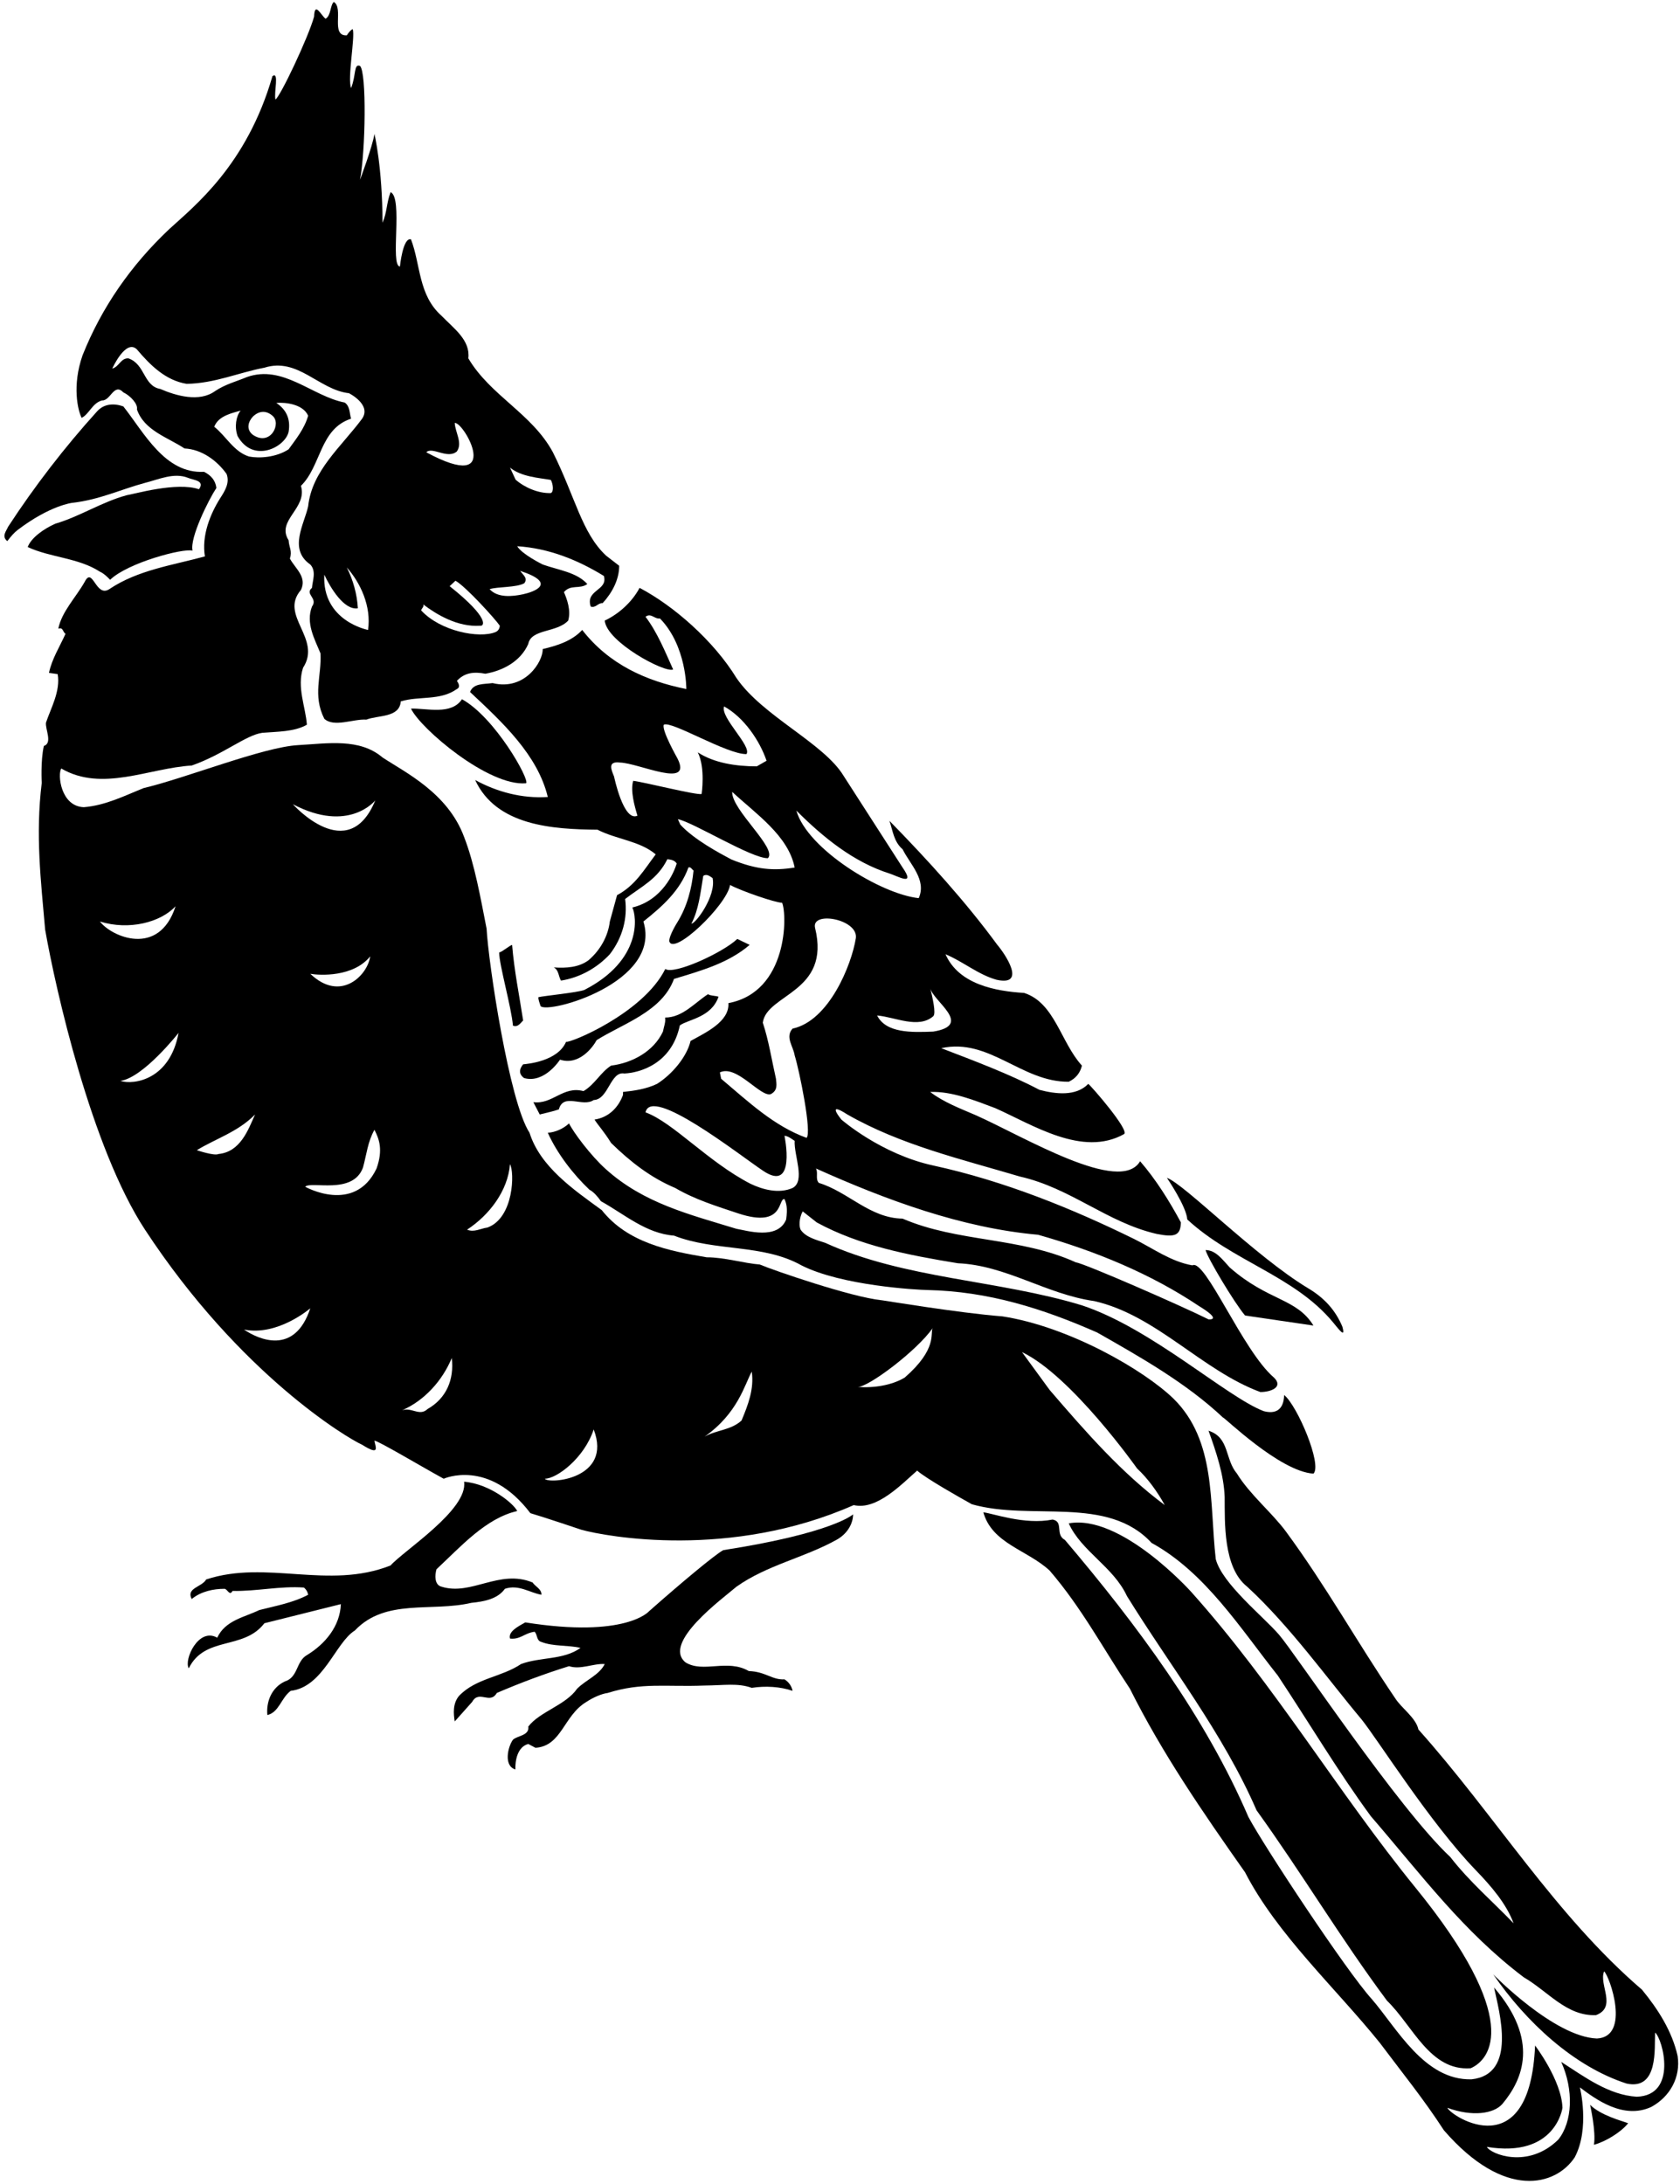<?xml version="1.0" encoding="UTF-8"?>
<svg xmlns="http://www.w3.org/2000/svg" xmlns:xlink="http://www.w3.org/1999/xlink" width="514pt" height="668pt" viewBox="0 0 514 668" version="1.1">
<g id="surface1">
<path style=" stroke:none;fill-rule:nonzero;fill:rgb(0%,0%,0%);fill-opacity:1;" d="M 513.27 628.824 C 511.582 621.285 507.289 614.527 502.352 608.547 C 475.828 585.797 457.242 554.984 433.969 528.984 C 433.191 525.344 428.77 522.484 426.82 519.367 C 415.25 502.336 405.762 485.176 393.41 468.406 C 389.25 462.75 382.359 457.094 378.461 450.727 C 374.691 446.305 376.25 439.676 369.75 437.594 C 372.09 444.094 374.43 450.984 374.691 457.875 C 374.75 465.5 374.172 479.453 381.578 485.305 C 394.711 497.395 406.281 513.645 416.551 525.867 C 421.5 532 437.5 557.5 451.52 572.016 C 456.23 576.891 460.879 582.285 463.09 588.266 C 456.723 581.637 449.57 575.527 443.719 567.984 C 427.73 553.035 396.5 506 391.328 499.996 C 386.504 494.391 373.91 484.395 371.961 476.855 C 370.012 459.566 372.09 440.715 359.09 427.844 C 350 419 327 405.75 306.699 402.625 C 293.18 401.586 269.262 397.555 269.648 397.684 C 260.5 396.75 236.5 388.5 232.469 386.766 C 227.531 386.375 221.68 384.555 216.219 384.555 C 204.648 382.605 192.039 380.137 184.109 370.125 C 175.531 363.887 165.262 356.863 162.012 346.465 C 155.77 336.977 149.398 294.203 148.879 284.066 C 147.059 274.836 145.238 264.305 141.988 255.984 C 137 242.5 123.922 236.227 117.031 231.676 C 110.012 225.695 100.227 227.398 91.16 227.906 C 80.5 228.5 56.711 238.047 43.969 241.035 C 38.121 243.375 32.27 246.363 25.641 246.887 C 18.5 246.625 17.578 236.746 18.75 235.055 C 31.23 242.336 45.531 234.926 58.66 234.145 C 68.375 230.75 75.125 224.875 80.238 224.137 C 84.918 223.746 89.988 223.875 93.891 221.664 C 93.5 216.203 90.77 210.227 92.719 204.246 C 98.57 195.273 85.309 188.254 92.07 180.453 C 94.02 176.426 90.25 173.824 88.691 170.836 C 89.469 168.496 88.43 167.453 88.301 165.246 C 84.398 159.137 94.148 155.496 92.07 148.605 C 98.309 142.496 97.789 131.184 107.41 128.062 C 106.891 126.375 107.148 124.297 105.461 123.125 C 95.449 121.176 86.609 111.426 75.559 115.324 C 72.125 116.75 69 117.5 65.809 119.613 C 61 123.125 53.848 121.047 49.039 118.965 C 43.84 118.055 44.488 111.426 39.289 109.605 C 36.949 109.477 36.43 112.203 34.348 112.727 C 34.348 112.727 38.5 103.5 41.891 106.875 C 46.051 111.812 50.73 116.363 57.098 117.402 C 65.68 117.273 73.219 113.895 80.891 112.465 C 91.16 109.215 97.531 119.227 106.762 120.266 C 106.762 120.266 113.75 123.75 110.789 128.062 C 104.422 136.645 95.449 143.926 94.281 154.844 C 93.109 160.305 88.168 167.977 94.93 172.656 C 96.879 174.734 95.578 177.727 95.449 179.805 C 93.109 181.754 97.398 182.926 95.449 185.523 C 93.5 190.594 96.23 195.406 98.051 199.824 C 98.441 206.844 95.578 212.566 99.219 219.844 C 102.211 222.574 108.059 219.844 112.09 220.105 C 115.73 218.676 122.23 219.586 122.621 214.516 C 128.211 212.824 134.711 214.387 139.781 210.746 C 140.949 210.227 140.301 208.926 139.781 208.273 C 142.121 205.676 145.109 205.414 148.488 206.066 C 153.82 205.156 159.281 202.297 161.621 196.965 C 162.531 192.285 170.328 193.586 173.84 189.816 C 174.75 186.695 173.449 183.184 172.539 181.105 C 174.621 178.637 177.352 180.324 179.691 178.637 C 176.441 174.996 170.719 174.344 166.039 172.656 C 166.039 172.656 159.672 169.535 158.238 167.062 C 167.988 167.715 176.699 171.227 184.762 176.164 C 186.059 180.715 179.039 180.324 180.73 185.523 C 182.289 186.047 182.941 184.355 184.371 184.484 C 187.359 181.234 189.441 177.203 189.441 173.047 L 185.41 169.926 C 178 163 176 152 169.16 138.336 C 162.789 126.504 150.051 121.047 143.289 109.605 C 143.941 104.016 138.871 100.504 135.102 96.605 C 127.949 90.234 128.73 81.004 125.738 73.203 C 123.25 72.5 122.359 81.523 122.359 81.523 C 119.25 81.25 123.398 60.465 119.5 58.773 C 118.199 62.152 118.461 64.883 117.031 68.133 C 117 51 114.559 40.965 114.559 40.965 C 114 44.75 110.141 55.004 110.141 55.004 C 111.828 46.293 112.219 22.113 110.141 20.164 C 108.191 19.383 109 23 107.41 26.926 C 106.238 23.934 108.699 11.383 107.922 8.914 C 107.398 9.043 106.5 10.152 106.109 10.805 C 101.039 11.062 105.25 2.5 102.141 0.605 C 101 1.5 101.301 4.824 99.609 5.734 C 98.25 4.75 96.25 0.25 96.098 5.086 C 94.281 11.586 85.699 29.652 84.27 30.434 C 83.75 28.355 85.5 21.75 83.359 23.285 C 75.5 50.5 59.5 63 51.77 70.086 C 40.07 81.133 31.098 94.004 25.25 108.695 C 22 118 23.82 125.594 24.988 127.805 C 27.328 126.633 28.238 123.254 31.23 122.477 C 33.828 122.605 34.871 117.016 37.73 120.004 C 39.941 121.047 42.281 123.645 41.891 125.203 C 44.098 131.703 51.379 133.785 56.449 137.164 C 61.781 137.426 66.461 140.934 69.32 144.965 C 70.359 147.695 68.801 150.164 67.371 152.375 C 64.25 157.312 61.648 163.945 62.691 170.184 C 52.68 172.914 42.148 174.344 33.441 180.195 C 29.281 182.926 28.371 173.047 25.898 177.984 C 23.168 182.797 18.879 187.086 17.84 192.285 C 19.398 191.766 19.141 193.324 20.051 193.844 C 18.23 197.875 15.891 201.516 14.98 205.805 L 17.648 206.188 C 18.559 211.387 15.5 216.727 14.07 221.016 C 13.809 223.094 16.148 227.254 13.418 228.164 C 12.379 232.715 12.77 239.477 12.77 239.477 C 10.82 255.336 12.508 269.375 13.809 284.324 C 17 302.5 27.918 351.055 44.359 376.105 C 73.5 420.5 106.5 440 110.789 441.887 C 116.5 445.5 114.82 442.465 114.559 440.645 C 115.469 440.516 129.77 449.035 135.75 452.285 C 135.75 452.285 149.5 446 162.27 462.816 C 166.691 464.113 177.871 467.887 177.871 467.887 C 185.5 470 223.5 477 261.199 460.344 C 268.23 462.023 275.855 453.945 280.605 449.793 C 283.184 452.137 294.27 458.391 297.34 460.086 C 315.539 465.285 338.809 457.227 352.328 471.914 C 368.711 480.887 379.5 498.047 390.941 512.477 C 400.43 526.773 409.398 541.855 419.41 555.504 C 435.012 573.574 447.621 590.734 466.211 604.777 C 473.621 609.066 479.34 616.734 488.312 616.344 C 494.812 613.875 489.09 606.984 490.781 602.957 C 492.473 604.387 499 623 488.57 623.496 C 475.441 622.977 456.852 603.867 456.852 603.867 C 466.992 618.555 481.551 632.074 497.672 637.277 C 507.5 639.375 506.121 626.355 506.383 621.676 C 508.723 623.625 513.375 640.875 500.789 641.305 C 492.211 640.785 484.93 635.324 477.652 630.645 C 481.5 639.125 481.16 648.977 476.742 654.438 C 467.5 663.5 456.07 658.855 454.902 656.645 C 476 660.125 478.039 644.688 478.039 644.688 C 477.75 636.25 469.66 625.637 469.66 625.637 C 468.094 662.656 444.242 647.547 442.812 644.688 C 450.5 647.5 457.051 646.508 459.648 643.516 C 465.969 636 471 624 457.109 607.895 C 458.672 615.305 464.25 634.5 450.223 635.977 C 435.789 636.367 427.34 620.246 419.672 611.406 C 412 602.957 386.91 564.996 381.969 555.766 C 368.84 525.215 347.91 497.004 325.809 471.004 C 322.691 469.316 325.551 465.414 322.039 464.766 C 313.5 466.5 303.578 462.816 300.852 462.555 C 303.578 472.176 314.238 473.996 321.129 480.363 C 330.879 491.676 337.641 504.414 345.699 516.504 C 355.578 536.266 367.93 554.203 380.93 572.664 C 390.68 591.645 408.75 608.156 422.141 624.797 C 429.16 634.156 435.531 641.957 441.77 651.574 C 460.387 673.039 476.035 668.504 481.781 659.855 C 486.5 651 483.371 638.445 483.371 638.445 C 488.125 642 496.625 648.375 505.211 644.426 C 510.93 641.305 514.25 635.375 513.27 628.824 Z M 168.512 146.785 C 169.16 147.824 169.551 150.426 168.512 150.812 C 164.738 150.945 160.5 149.125 157.75 146.711 L 156.031 143.016 C 159.539 145.875 164.871 146.137 168.512 146.785 Z M 160.41 178.387 C 161.578 176.824 160.059 175.906 159.148 174.605 C 171 178.5 163 181.125 160.059 181.754 C 156.762 182.461 152.262 182.926 149.789 180.195 C 152.262 179.414 158 179.75 160.41 178.387 Z M 139.781 138.074 C 141.602 135.477 139.262 132.227 139.129 129.363 C 142 129 154.375 151.25 130.422 138.336 C 132.25 136.5 136.922 140.547 139.781 138.074 Z M 129.512 184.875 C 133.41 187.863 140.039 191.895 146.93 191.375 C 147.969 191.637 150.25 189.375 137.57 179.285 L 139.359 177.621 C 142.625 179.5 151.609 189.426 152.91 191.375 C 152.91 191.375 152.91 192.805 151.609 193.324 C 146.625 195.375 134.711 193.066 128.859 186.695 C 128.988 186.047 129.77 185.656 129.512 184.875 Z M 112.609 192.676 C 112.609 192.676 98.5 190 99.219 175.773 C 101.039 179.676 105.25 186.75 109.488 186.047 C 109.25 181.75 108.059 177.465 106.109 173.562 C 110.27 178.246 113.648 185.395 112.609 192.676 Z M 77.379 127.414 C 79.25 125.625 81.41 125.465 83.359 127.152 C 86.219 129.496 82.75 136.625 77.379 133.004 C 75.168 131.312 76 128.875 77.379 127.414 Z M 65.551 130.535 C 66.848 127.023 71.5 126.25 73.609 125.594 C 72.25 127.25 71.66 130.535 72.699 133.395 C 77.5 141.875 87.25 136.75 88.301 132.094 C 88.949 128.195 87.648 125.312 84.531 123.234 C 87.5 123 92.719 123.645 94.281 127.152 C 93.109 131.184 90.641 134.176 88.301 137.426 C 84.531 139.895 79.375 140.25 76.211 139.637 C 71.531 138.203 69.059 133.266 65.551 130.535 Z M 114.82 244.805 C 106.5 265 89.598 245.977 89.598 245.977 C 106.75 255 114.82 244.805 114.82 244.805 Z M 113.262 292.516 C 112.5 298.25 104.25 306.75 94.93 297.844 C 97.918 298.363 108.125 298.875 113.262 292.516 Z M 30.578 281.855 C 39.5 284.625 49.168 282.113 53.719 277.176 C 48.625 293 33.961 286.406 30.578 281.855 Z M 36.82 330.605 C 43.875 329.625 54.629 315.914 54.629 315.914 C 52 330.25 40.98 331.906 36.82 330.605 Z M 66.848 352.965 C 65.551 353.613 60.219 351.797 60.219 351.797 C 65.941 348.285 72.828 346.203 78.031 340.875 C 75.875 345.75 73.48 352.316 66.848 352.965 Z M 74.648 406.656 C 85 408.75 94.93 400.156 94.93 400.156 C 90.125 414.75 79 409.625 74.648 406.656 Z M 115.211 357.387 C 108.5 371.5 93.371 362.977 93.371 362.977 C 95.125 361.125 107.93 365.574 111.051 357.125 C 112.219 352.836 112.48 349.324 114.559 345.555 C 116 348.375 117.25 351.625 115.211 357.387 Z M 130.809 430.965 C 128.34 433.305 126 430.316 123.012 431.355 C 129.898 428.363 135.359 422.254 138.219 415.363 C 139 421.996 136.531 427.715 130.809 430.965 Z M 149.141 375.453 C 147.059 375.715 145.109 377.016 142.898 376.105 C 149.66 371.684 155.379 364.273 156.031 356.086 C 157.461 358.426 157.25 372.5 149.141 375.453 Z M 166.691 452.285 C 170.328 452.285 178.75 446 181.641 437.203 C 187.5 452.5 167.73 453.977 166.691 452.285 Z M 226.879 434.477 C 223.629 437.465 219.211 437.336 215.57 439.414 C 225.75 432.25 227.789 423.555 230 419.523 C 230.781 424.855 228.828 429.797 226.879 434.477 Z M 276.801 421.344 C 272.898 423.684 267.441 424.594 262.371 424.203 C 265.457 424.461 280.414 413.25 285.344 406.238 C 285.391 406.152 285.441 406.074 285.512 406.004 C 285.461 406.082 285.398 406.16 285.344 406.238 C 284.516 407.809 286.945 412.484 276.801 421.344 Z M 321.129 425.113 L 312.68 413.547 C 327.891 420.824 347.91 449.164 347.91 449.164 C 351.16 452.156 354.148 456.316 356.359 460.344 C 343.23 450.594 332.309 438.113 321.129 425.113 "/>
<path style=" stroke:none;fill-rule:nonzero;fill:rgb(0%,0%,0%);fill-opacity:1;" d="M 198.594 492.797 C 198.594 492.797 191.625 501.125 160.711 496.227 C 158.891 497.266 155.379 498.953 156.031 501.164 C 159.148 501.555 160.449 499.477 163.57 499.086 C 164.48 499.996 164.09 501.816 165.648 502.203 C 169.289 503.637 173.711 503.113 177.609 504.023 C 172.41 507.797 165.262 506.754 159.41 508.965 C 153.43 512.996 145.629 513.254 140.43 518.715 C 138.48 521.055 138.738 524.176 139.129 526.516 L 144.461 520.535 C 146.539 516.766 149.922 521.445 152 517.805 C 159.281 514.688 166.559 511.953 174.102 509.613 C 177.609 510.785 181.641 508.703 185.02 508.965 C 183.328 512.344 179.301 513.773 176.57 516.504 C 173.059 521.574 165.125 523.5 161.637 528.074 C 162 530.875 158.371 530.805 156.941 532.105 C 155.375 534.25 154 540.125 157.691 541.203 C 157.691 541.203 157.25 534.625 161.621 533.406 L 163.828 534.574 C 171.891 534.055 172.41 524.695 179.43 520.535 C 181.379 519.234 183.98 518.066 185.93 517.805 C 196.5 514.5 203.5 516 215.52 515.535 C 221.5 515.5 225.711 514.688 230 516.246 C 234.16 515.594 238.711 515.855 242.48 517.156 C 242.219 515.727 241.309 514.426 240.012 513.645 C 236.25 513.875 234.25 511.281 229.09 511.105 C 222.5 507.281 215.18 511.824 209.719 508.445 C 202.5 502.5 221 489 225.32 485.305 C 234.68 478.676 245.895 476.516 255.871 471.004 C 259.5 469 261 465.781 261.004 463.172 C 261.004 463.172 255 468.875 221.289 474.125 C 218.82 475.426 208.25 484.25 198.594 492.797 "/>
<path style=" stroke:none;fill-rule:nonzero;fill:rgb(0%,0%,0%);fill-opacity:1;" d="M 487.66 655.996 C 491.172 655.086 496 652.125 498.137 649.406 C 496 648.625 489.75 647 486.492 643.777 C 486.492 643.777 488.375 652.125 487.66 655.996 "/>
<path style=" stroke:none;fill-rule:nonzero;fill:rgb(0%,0%,0%);fill-opacity:1;" d="M 344.789 488.164 C 358.051 509.613 374.301 530.285 384.441 553.688 C 398.48 573.184 410.051 592.684 424.352 611.926 C 432.281 619.594 437.48 633.508 449.961 632.594 C 456.199 629.867 465.75 617.5 433.062 577.344 C 409.273 548.125 390.16 515.594 364.422 486.863 C 364.422 486.863 343 463 326.98 465.934 C 330.879 474.516 340.629 479.195 344.789 488.164 "/>
<path style=" stroke:none;fill-rule:nonzero;fill:rgb(0%,0%,0%);fill-opacity:1;" d="M 407.84 404.445 C 409.75 406.75 411.75 409.5 410.691 405.746 C 408.609 400.805 405.25 397 400.191 394.004 C 384 384.25 362.5 362.25 357.012 360.246 C 357.012 360.246 363 369 363.25 372.984 C 377.16 385.855 396.051 390.215 407.84 404.445 "/>
<path style=" stroke:none;fill-rule:nonzero;fill:rgb(0%,0%,0%);fill-opacity:1;" d="M 205.949 204.766 C 203.48 199.305 201.141 193.453 197.5 188.645 C 199.191 187.344 200.23 189.426 201.922 189.164 C 210.125 197.625 209.98 210.746 209.98 210.746 C 197.629 208.273 186.32 203.203 178.129 192.676 C 175.012 196.055 170.461 197.484 166.039 198.523 C 166.172 202.297 160.625 211.375 150.699 208.926 C 147.969 209.316 144.852 208.926 143.809 211.656 C 153.82 221.016 164.48 230.895 167.602 243.766 C 159.672 244.285 152 242.203 145.371 238.566 C 151.871 252.605 169.16 253.645 182.809 253.773 C 188.66 256.766 195.68 257.156 200.621 261.316 C 196.98 266.125 194.379 270.805 188.789 273.797 L 186.578 281.855 C 186.059 286.145 183.852 290.434 180.078 293.684 C 177.09 295.895 173.32 296.156 169.422 295.895 C 170.98 296.676 170.852 298.625 171.629 299.926 C 177.352 299.016 182.551 296.156 186.578 291.863 C 190.48 286.797 192.039 280.816 191.262 274.965 C 196.328 271.066 201.184 268.91 204.176 262.801 C 205.215 262.93 206.387 263.059 207.035 264.102 C 206.254 266.828 202.625 275.375 193.469 277.566 C 194.77 280.164 196.625 293.625 178.781 302.785 C 176.828 303.566 166.301 304.605 164.738 304.996 C 164.609 305.645 165.129 306.816 165.391 307.727 C 167.5 310.25 202.625 300.625 196.852 281.855 C 202.699 277.176 208.031 272.469 210.629 265.32 C 211.41 265.059 211.672 265.969 212.191 266.23 C 211.672 271.691 210.227 277.285 207.234 282.094 C 207.234 282.094 204.645 286.195 204.773 287.887 C 206 292.5 222.375 276.875 223.371 270.676 C 226.75 272.5 237.203 276.113 239.285 276.113 C 240.875 279.75 241.125 303.375 222.852 306.816 C 223.238 312.535 215.699 315.914 211.281 318.387 C 210.109 323.324 205.559 328.656 201.012 331.516 C 197.762 333.074 194.25 333.594 190.609 333.984 L 190.609 334.895 C 189.18 338.797 186.191 341.785 181.898 342.434 C 182.941 344.125 184.75 346 186.969 349.586 C 192.949 355.434 199.191 360.246 206.602 363.363 C 212.578 366.875 219.34 368.953 225.969 371.164 C 240 375.75 237.93 366.484 240.012 366.746 C 240.625 368.125 241 369.5 240.531 372.984 C 237.93 379.355 228.5 376.375 225.32 375.844 C 210.891 371.426 196.98 368.047 185.41 357.645 C 180.75 353.5 175.375 346.25 174.102 343.605 C 172.281 345.297 169.809 346.336 167.602 346.465 C 170.461 352.836 175.398 359.203 180.34 363.887 C 181.641 364.535 182.941 366.094 183.852 367.395 C 191.129 371.426 197.629 377.273 206.211 377.926 C 218.82 382.863 233.379 380.395 245.211 387.023 C 257.5 393.25 280.5 394.5 283.691 394.566 C 302.406 394.945 319.18 400.285 335.691 407.566 C 348.949 415.105 362.988 423.035 374.172 433.566 C 374.301 433.176 391.461 450.074 401.859 450.727 C 404.59 447.996 396.922 429.926 392.891 426.676 C 392.75 431.5 390 432.5 386.648 431.613 C 375.34 427.324 352.25 406.25 331.012 399.246 C 305.398 391.445 276.672 391.184 252.488 380.137 C 249.762 379.227 246.512 378.445 244.949 376.105 C 244.172 374.285 244.949 371.555 245.602 370.516 L 249.891 373.895 C 263.02 381.047 277.969 383.906 293.051 386.375 C 307.871 387.023 320.09 395.863 334.781 397.945 C 353.762 402.234 367.672 419.137 385.609 425.766 C 388.859 425.766 392.75 424.25 389.77 421.344 C 380.25 413.25 368.711 384.816 364.812 387.023 C 358.18 385.855 352.664 381.75 347 378.965 C 328.25 369.75 307.305 361.207 285.512 356.477 C 269.5 353 257.43 342.434 257.43 342.434 C 257.43 342.434 252.5 336.5 259.25 340.875 C 275.629 350.234 294.09 354.523 312.031 359.855 C 327.629 363.363 338.68 373.895 353.891 377.406 C 359.5 378.5 361.172 377.926 361.301 373.895 C 357.789 367.395 353.762 360.895 348.82 355.176 C 342.75 365.5 313.461 347.766 298.641 341.137 C 293.828 339.055 288.629 337.105 284.602 333.984 C 291.23 333.727 298.25 336.586 304.488 338.926 C 315.93 343.996 331.18 354.016 343.922 346.863 C 345.609 345.695 334 332.297 332.961 331.516 C 329.191 335.414 322.949 334.637 318.012 333.336 C 308.91 328.523 298.121 324.496 287.98 320.594 C 302.672 317.344 312.551 330.996 326.98 330.863 C 329.191 329.824 330.488 328.137 331.012 325.926 C 324.512 318.773 322.691 306.684 313.328 303.695 C 304.621 303.176 293.309 301.094 289.281 291.863 C 294.609 294.074 299.289 298.105 304.879 299.664 C 314.25 301.75 307.5 291.75 305.141 289.004 C 295.52 275.875 283.949 263.137 272.121 251.047 C 273.16 254.035 273.422 257.414 276.148 259.754 C 278.488 264.434 283.559 269.113 281.09 274.703 C 269.648 273.535 247 259.75 243.648 247.926 C 251.84 256.113 261.141 263.68 272.121 267.164 C 274.75 268 280.25 271.25 276.148 265.344 L 258.078 237.266 C 252 227.25 233.25 219 225.32 207.363 C 218.301 195.926 206.078 185.266 195.68 179.805 C 193.34 184.227 189.18 187.863 185.02 189.816 C 185.625 196.375 203.48 205.934 205.949 204.766 Z M 211.539 282.504 C 213.75 278.215 214.25 273.504 215.16 267.914 C 216.199 267.137 217.238 268.047 218.02 268.566 C 219.191 274.023 212.75 282.625 211.539 282.504 Z M 242.48 363.363 C 238.32 365.184 233.375 363.875 229.609 362.066 C 216.625 355.375 205.875 343.25 197.5 340.227 C 199.25 332 225.875 353 233.379 358.035 C 243.75 365.125 240.012 347.375 240.012 347.375 C 241.18 347.504 242.09 348.285 243.129 348.934 C 242.871 353.355 246.5 361.25 242.48 363.363 Z M 317.621 377.664 C 335.039 382.605 351.941 389.496 366.891 399.504 C 374.25 404 369.75 403.535 369.75 403.535 C 361.43 399.375 331.66 386.375 329.191 386.113 C 312.031 378.316 293.051 380.004 276.148 372.727 C 266.141 372.594 259.512 364.535 250.539 361.805 C 249.371 360.637 250.41 358.684 249.629 357.387 C 271.078 367.004 294.219 375.586 317.621 377.664 Z M 285.512 310.844 C 286.5 310 285.25 305 284.602 302.137 C 285.25 306.164 298 313.5 285.512 315.523 C 279.012 315.785 271.078 316.047 268.352 310.586 C 273.941 311.105 280.953 314.734 285.512 310.844 Z M 249.371 283.805 C 248.125 278.5 262.625 281.125 261.852 286.926 C 260.551 295.113 253.625 312.25 242.48 314.613 C 240.141 317.215 242.738 320.074 243.129 322.805 C 244.559 327.355 248.461 346.465 246.77 348.023 C 236.762 344.387 228.961 336.977 220.641 329.953 L 220.25 328.004 C 225.375 325.5 232.75 335.75 235.852 334.637 C 238.059 333.465 237.539 331.516 237.41 329.953 C 236.109 324.234 235.199 318.254 233.379 312.797 C 234.551 303.953 254.25 303.625 249.371 283.805 Z M 243.129 265.344 C 236.629 266.387 231.5 266 223.762 262.875 C 220 260.875 212.305 256.766 208.145 252.215 L 207.395 250.555 C 212.074 251.465 230 262.625 234.941 262.484 C 237.93 259.496 223.762 247.664 224.02 242.203 C 231.301 248.965 241.18 255.594 243.129 265.344 Z M 221.551 216.074 C 227.66 219.453 232.449 226.574 234.531 232.684 L 231.535 234.395 C 225.164 234.395 218.43 233.363 213.488 230.113 C 215.875 234.875 214.66 242.855 214.66 242.855 C 213 243.25 197.109 239.215 193.73 238.824 C 192.82 241.816 194.121 246.496 195.031 249.484 C 190.75 251.5 187.879 237.523 187.879 237.523 C 187.125 235.625 185.672 232.715 189.699 233.234 C 195.422 233.363 212.125 241.5 207.25 231.934 C 207.25 231.934 202.309 223.227 203.09 221.664 C 205.43 220.363 222.375 230.75 228.379 230.648 C 230.125 228.25 220.25 219.375 221.551 216.074 "/>
<path style=" stroke:none;fill-rule:nonzero;fill:rgb(0%,0%,0%);fill-opacity:1;" d="M 368.84 382.344 C 369.488 384.816 377.551 398.336 380.93 402.363 L 401.852 405.434 C 396.648 396.984 388 398 376.25 387.676 C 374 385.25 371.961 382.344 368.84 382.344 "/>
<path style=" stroke:none;fill-rule:nonzero;fill:rgb(0%,0%,0%);fill-opacity:1;" d="M 160.336 329.73 C 166.625 331.5 171.336 324.102 171.336 324.102 C 177.125 326 181.379 320.336 182.551 318.125 C 190.609 313.055 202.57 309.414 206.211 299.406 C 214.398 296.934 222.852 294.594 229.352 289.004 L 225.578 287.184 C 221.031 291.477 206.125 298.25 203.547 296.363 C 196.875 309.875 174.375 319.125 173.191 318.645 C 170.625 324.625 161.359 325.406 160.059 325.535 C 159.125 326.625 158.387 328.301 160.336 329.73 "/>
<path style=" stroke:none;fill-rule:nonzero;fill:rgb(0%,0%,0%);fill-opacity:1;" d="M 170.98 339.316 C 172.41 334.113 178.262 338.797 181.641 336.453 C 186.191 336.324 186.719 327.559 191.012 328.34 C 195.625 328.125 205.5 325.5 208 313.625 C 210.625 311.75 217.629 311.227 219.84 304.855 C 218.75 304.5 217.391 304.605 216.609 304.086 C 212.578 306.684 208.809 311.234 203.48 311.234 C 203.738 312.535 203.09 314.094 202.828 315.523 C 199.969 321.637 193.34 325.145 186.969 325.926 C 183.719 328.004 182.031 331.645 178.52 333.727 C 172.281 332.035 169.031 337.887 163.18 337.105 L 165.129 340.875 C 167.078 340.355 169.16 339.965 170.98 339.316 "/>
<path style=" stroke:none;fill-rule:nonzero;fill:rgb(0%,0%,0%);fill-opacity:1;" d="M 154.469 485.953 C 158.629 484.523 162.012 487.125 165.648 487.773 C 165.781 486.086 163.828 485.305 162.922 484.004 C 152.781 479.844 144.199 488.164 135.102 485.305 C 132.891 484.785 133.02 481.797 133.539 479.977 C 141.078 472.953 148.621 464.375 158.238 462.164 C 157.25 460 150 453.875 141.988 453.195 C 143.25 461.75 123.531 474.254 119.5 478.805 C 100.52 486.344 81.539 476.984 63.078 483.094 C 61.781 485.438 56.84 485.695 58.66 489.074 C 61.52 486.734 65.289 485.953 68.668 485.953 C 69.578 485.953 70.23 488.297 71.141 486.605 C 78.68 486.734 85.699 485.047 92.98 485.566 C 93.762 486.215 94.148 486.996 94.281 487.773 C 89.598 490.246 84.398 491.156 79.328 492.453 C 74.781 494.664 68.93 495.574 66.461 500.906 C 60.75 497.625 56.191 507.664 57.75 510.266 C 62.691 500.254 74.52 504.805 80.891 496.484 L 104.289 490.637 C 104.031 497.395 99.48 502.855 93.891 506.234 C 90.512 508.188 91.289 512.996 87.129 514.297 C 82.969 516.246 81.41 520.664 81.801 524.566 C 85.441 523.656 85.961 519.367 88.949 517.156 C 98.961 515.984 102.625 502.375 108.578 498.695 C 117.941 488.816 131.98 493.105 144.199 490.246 C 148.102 489.855 152.262 489.074 154.469 485.953 "/>
<path style=" stroke:none;fill-rule:nonzero;fill:rgb(0%,0%,0%);fill-opacity:1;" d="M 141.34 213.863 C 138.09 218.805 130.551 216.594 125.738 216.727 C 128.602 222.836 149.5 240.625 160.965 239.566 C 162.125 238.5 151.48 219.453 141.34 213.863 "/>
<path style=" stroke:none;fill-rule:nonzero;fill:rgb(0%,0%,0%);fill-opacity:1;" d="M 160.059 312.145 C 158.891 304.477 157.328 296.934 156.68 289.004 C 155.77 289.266 153.629 291.184 152.719 291.316 C 152.75 295.25 156.422 307.855 156.941 313.703 C 158.5 314.355 159.41 312.664 160.059 312.145 "/>
<path style=" stroke:none;fill-rule:nonzero;fill:rgb(0%,0%,0%);fill-opacity:1;" d="M 38.77 151.465 C 31.098 153.547 24.469 157.965 16.93 160.176 C 13.418 161.734 9.52 164.465 8.48 167.324 C 15.5 170.574 23.949 170.574 30.578 174.863 C 31.75 175.387 32.625 176.25 33.699 177.336 C 39.031 172.137 56 167.625 58.91 168.414 C 58 164.5 63.875 152.75 66.199 149.254 C 65.941 146.914 64.512 145.355 62.43 144.312 C 50.469 144.965 44.098 132.355 37.73 124.297 C 34.738 123.254 31.75 123.516 29.668 125.855 C 19.789 136.773 10.559 148.734 2.5 161.086 C 1.875 162.5 0.418 164.074 2.238 165.504 C 3.375 164 4.375 162.875 5.359 162.125 C 15.375 154.5 22.18 153.785 22.18 153.785 C 30.375 152.875 37.078 149.645 44.359 147.695 C 48.52 146.656 53.199 144.445 57.488 146.137 C 59.125 146.875 62.82 146.914 60.871 149.645 C 54.109 147.305 41 151.125 38.77 151.465 "/>
</g>
</svg>
